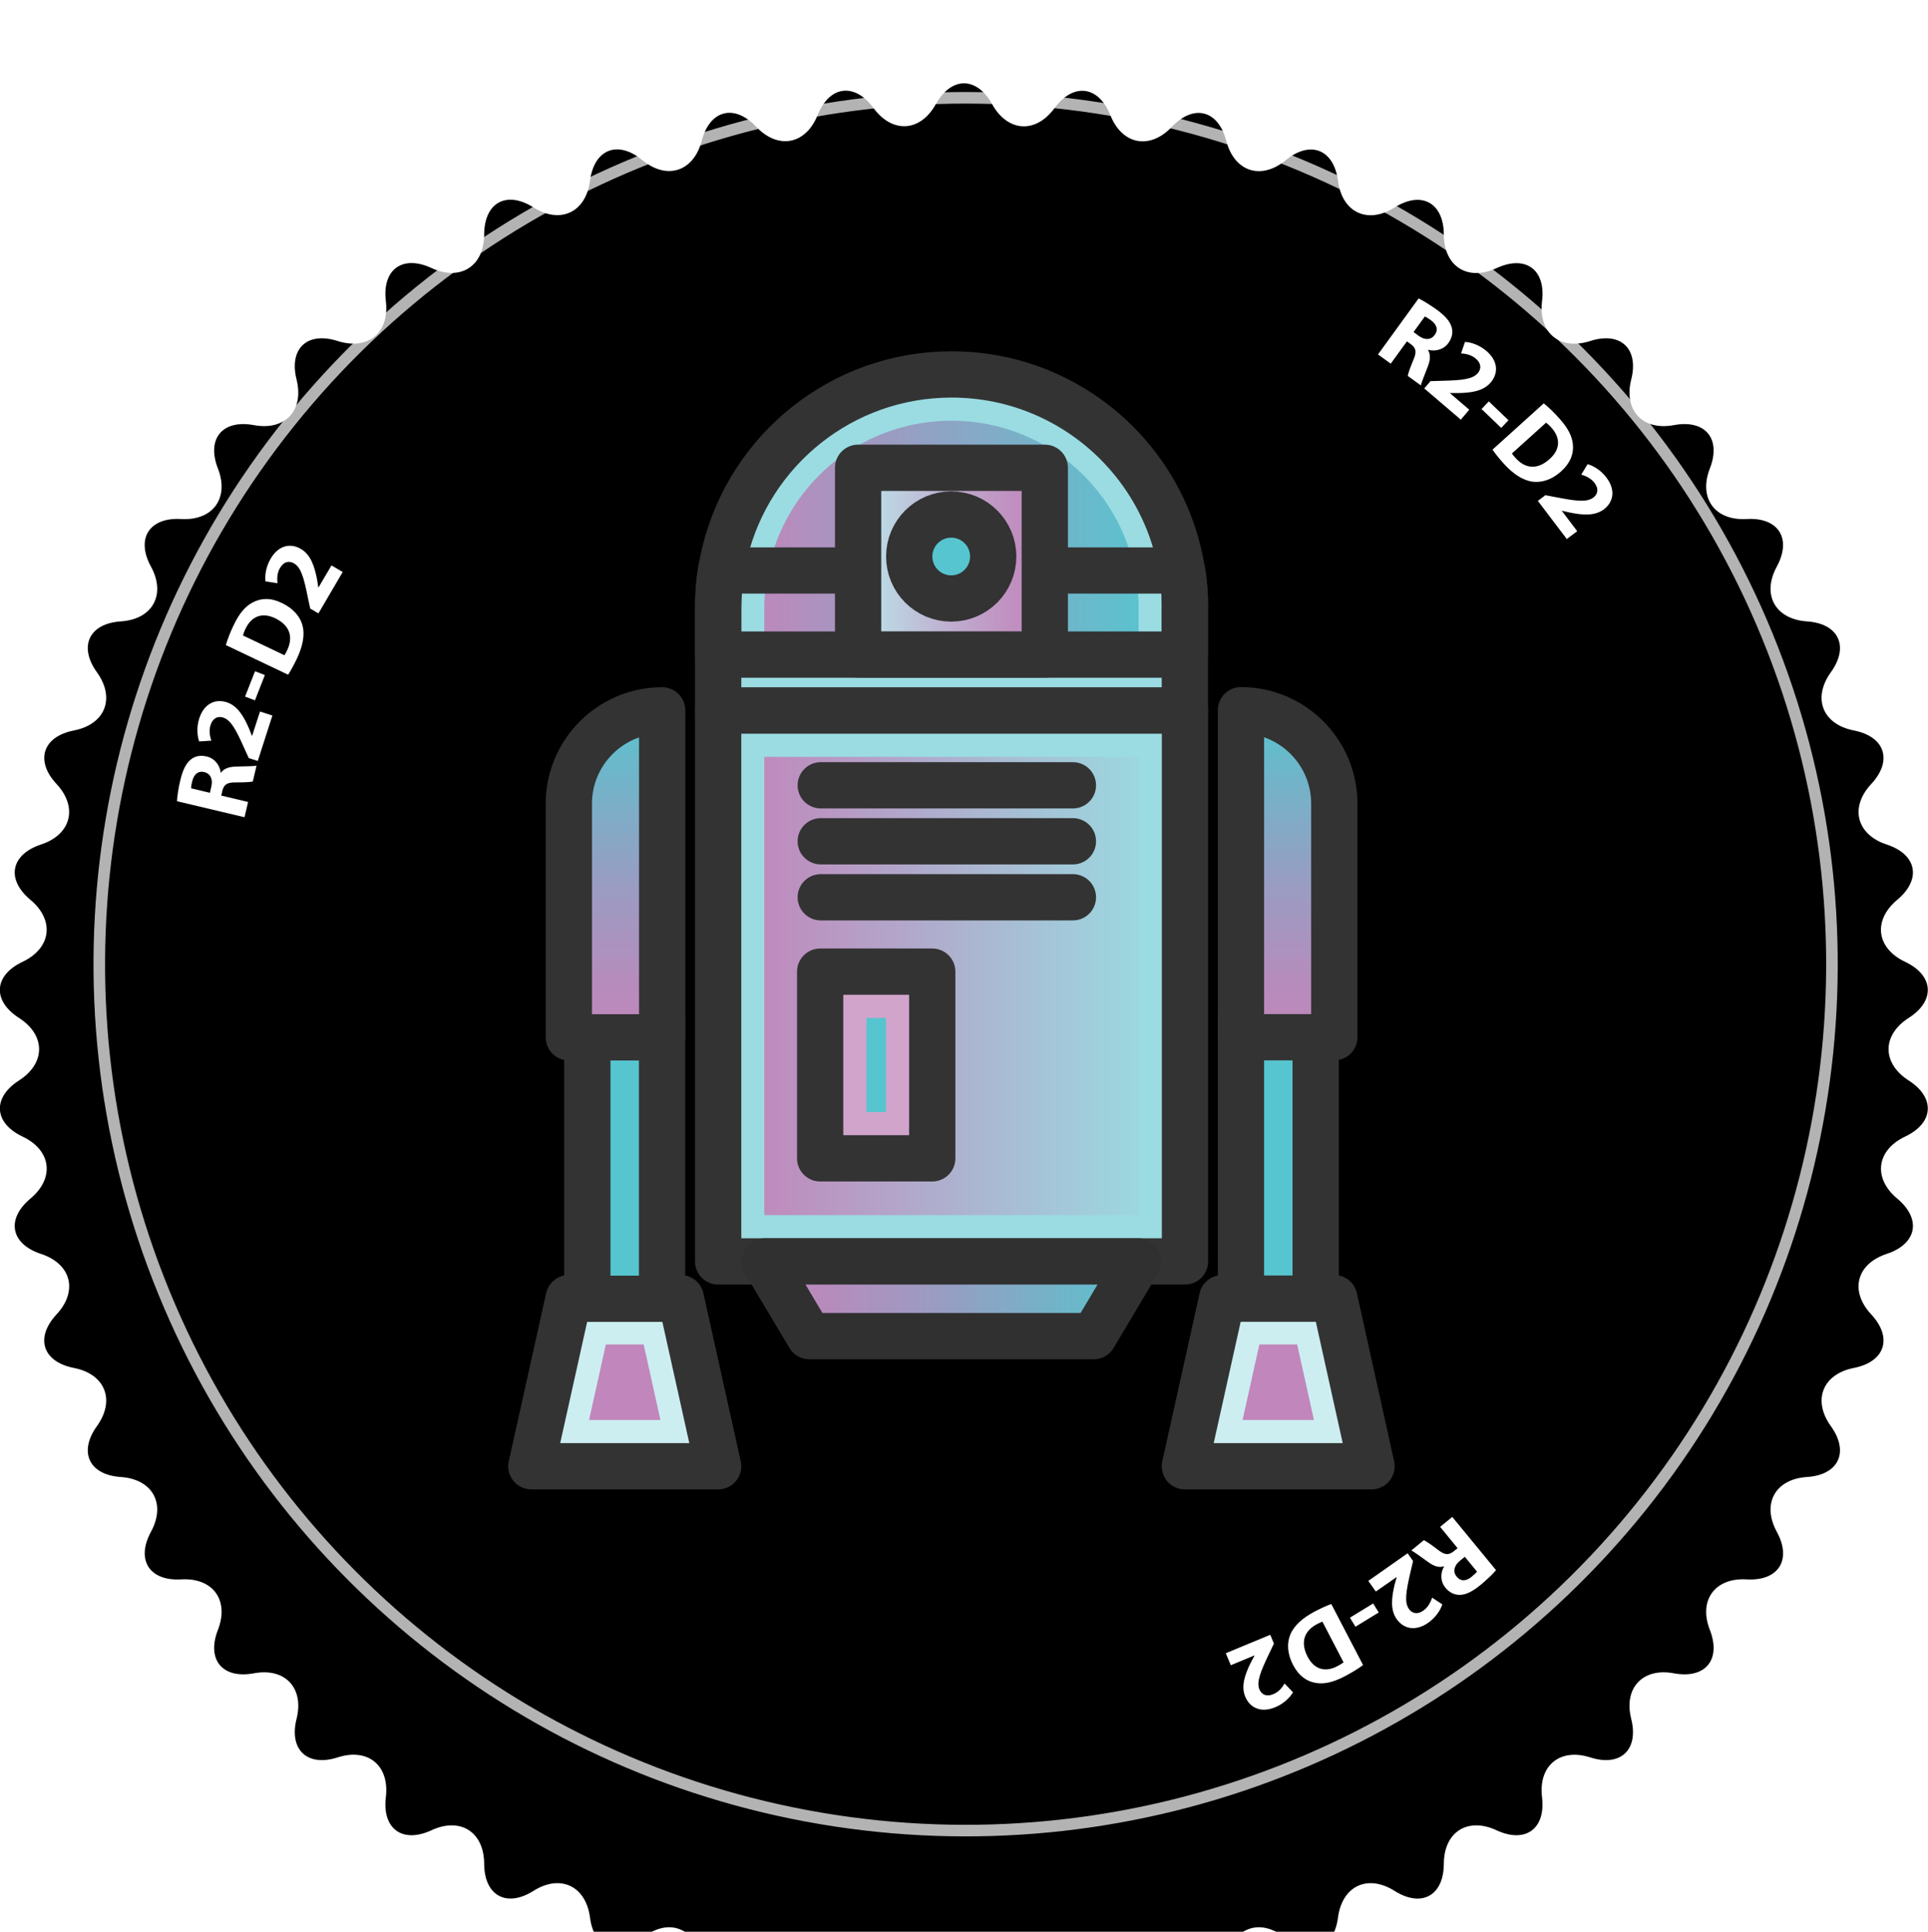 <?xml version="1.0" encoding="UTF-8"?><svg id="r2d2" xmlns="http://www.w3.org/2000/svg" xmlns:xlink="http://www.w3.org/1999/xlink" viewBox="0 0 166.69 167.01"><defs><filter id="drop-shadow-1" filterUnits="userSpaceOnUse"><feOffset dx="0" dy="7.2"/><feGaussianBlur result="blur" stdDeviation="7.2"/><feFlood flood-color="#000" flood-opacity=".75"/><feComposite in2="blur" operator="in"/><feComposite in="SourceGraphic"/></filter><linearGradient id="linear-gradient" x1="64.09" y1="46.9" x2="100.44" y2="46.9" gradientUnits="userSpaceOnUse"><stop offset="0" stop-color="#c186bb"/><stop offset="1" stop-color="#56c5cf"/></linearGradient><linearGradient id="linear-gradient-2" x1="64.09" y1="85.24" x2="100.44" y2="85.24" gradientUnits="userSpaceOnUse"><stop offset="0" stop-color="#c186bb"/><stop offset="1" stop-color="#9adce2"/></linearGradient><linearGradient id="linear-gradient-3" x1="66.12" y1="112.28" x2="98.41" y2="112.28" gradientUnits="userSpaceOnUse"><stop offset="0" stop-color="#c186bb"/><stop offset=".17" stop-color="#b68cbc"/><stop offset=".46" stop-color="#9a9cc2"/><stop offset=".83" stop-color="#6cb7ca"/><stop offset="1" stop-color="#56c5cf"/></linearGradient><linearGradient id="New_Gradient_Swatch_4" x1="111.32" y1="61.4" x2="111.32" y2="89.68" gradientUnits="userSpaceOnUse"><stop offset="0" stop-color="#56c5cf"/><stop offset=".17" stop-color="#6cb7ca"/><stop offset=".54" stop-color="#9a9cc2"/><stop offset=".83" stop-color="#b68cbc"/><stop offset="1" stop-color="#c186bb"/></linearGradient><linearGradient id="New_Gradient_Swatch_4-2" x1="53.21" y1="61.4" x2="53.21" gradientTransform="translate(106.42 151.08) rotate(-180)" xlink:href="#New_Gradient_Swatch_4"/><linearGradient id="linear-gradient-4" x1="74.19" y1="48.51" x2="90.34" y2="48.51" gradientUnits="userSpaceOnUse"><stop offset="0" stop-color="#bce8ec"/><stop offset=".11" stop-color="#bcdae5"/><stop offset=".51" stop-color="#bfacce"/><stop offset=".82" stop-color="#c090c0"/><stop offset="1" stop-color="#c186bb"/></linearGradient></defs>

<style>

      /* these are my interactive overrides */
      #smalltext { transition: all 0.5s ease; transform-origin: 50%;}

      #r2d2:hover #bg_circle { fill: brown; }

      #r2d2:hover #smalltext { fill: red; transform: rotate(170deg); }

</style>

    <script>
      // select elements you want to interact with first
      let theBadge = document.querySelector('#r2d2');

      // functions always go in the middle
      function logMyId() {        
        console.log(this.id);
      }

      // event handling at the bottom
      theBadge.addEventListener('click', logMyId);
    </script>
    
    <g id="newBadge"><path id="bg_circle" d="M80.91,1.81c1.34-2.41,3.53-2.41,4.87,0,1.34,2.41,3.76,2.56,5.39,.34,1.63-2.22,3.8-1.95,4.83,.61,1.02,2.56,3.41,3.01,5.31,1.01,1.9-2,4.01-1.46,4.71,1.21,.7,2.67,3.01,3.42,5.14,1.67,2.13-1.75,4.16-.94,4.52,1.79,.36,2.73,2.56,3.77,4.89,2.3,2.33-1.47,4.25-.41,4.26,2.34,.01,2.76,2.07,4.06,4.56,2.9,2.5-1.16,4.27,.12,3.93,2.86-.33,2.74,1.54,4.29,4.17,3.44,2.62-.84,4.22,.66,3.54,3.33-.67,2.67,.99,4.45,3.7,3.94,2.71-.5,4.1,1.18,3.1,3.75-1,2.57,.43,4.53,3.18,4.37,2.75-.16,3.92,1.69,2.61,4.11-1.32,2.42-.15,4.55,2.6,4.74,2.75,.18,3.68,2.17,2.07,4.4-1.61,2.24-.72,4.5,1.99,5.03,2.7,.53,3.38,2.61,1.5,4.63-1.88,2.02-1.27,4.37,1.34,5.23,2.62,.86,3.03,3.01,.91,4.78-2.12,1.77-1.81,4.18,.68,5.36,2.49,1.18,2.63,3.37,.31,4.85-2.32,1.49-2.32,3.92,0,5.41,2.32,1.49,2.18,3.67-.31,4.85-2.49,1.18-2.79,3.6-.68,5.36,2.12,1.77,1.71,3.91-.91,4.78-2.62,.86-3.22,3.22-1.34,5.23,1.88,2.02,1.2,4.1-1.5,4.63-2.7,.53-3.6,2.79-1.99,5.03,1.61,2.24,.68,4.22-2.07,4.4-2.75,.18-3.92,2.32-2.6,4.74,1.32,2.42,.14,4.27-2.61,4.11-2.75-.16-4.18,1.81-3.18,4.37,1,2.57-.39,4.25-3.1,3.75-2.71-.51-4.37,1.27-3.7,3.94,.67,2.67-.92,4.17-3.54,3.33-2.62-.84-4.5,.71-4.17,3.44,.33,2.74-1.44,4.02-3.93,2.86-2.5-1.16-4.55,.14-4.56,2.9-.01,2.76-1.93,3.81-4.26,2.34-2.33-1.47-4.53-.43-4.89,2.3-.36,2.73-2.39,3.54-4.52,1.79-2.13-1.75-4.45-1-5.14,1.67-.7,2.67-2.81,3.21-4.71,1.21-1.9-2-4.28-1.54-5.31,1.01-1.03,2.56-3.2,2.83-4.83,.61-1.63-2.22-4.06-2.07-5.39,.34-1.34,2.41-3.53,2.41-4.87,0-1.34-2.41-3.77-2.56-5.39-.34-1.63,2.22-3.8,1.95-4.83-.61-1.02-2.56-3.41-3.01-5.31-1.01-1.89,2-4.01,1.46-4.71-1.21-.7-2.67-3.01-3.42-5.14-1.67-2.13,1.75-4.16,.94-4.52-1.79-.36-2.73-2.56-3.77-4.89-2.3-2.33,1.47-4.25,.41-4.26-2.34-.01-2.76-2.06-4.06-4.56-2.9-2.5,1.16-4.27-.12-3.94-2.86,.33-2.74-1.54-4.29-4.17-3.44-2.62,.84-4.22-.66-3.55-3.33,.67-2.67-.99-4.45-3.7-3.94-2.71,.5-4.1-1.18-3.1-3.75,1-2.57-.43-4.53-3.18-4.37-2.75,.16-3.92-1.69-2.61-4.11,1.32-2.42,.15-4.55-2.6-4.74-2.75-.18-3.68-2.16-2.07-4.4,1.61-2.24,.72-4.5-1.99-5.03-2.71-.53-3.38-2.61-1.5-4.63,1.88-2.02,1.27-4.37-1.35-5.23-2.62-.86-3.03-3.01-.91-4.78,2.12-1.77,1.81-4.18-.68-5.36-2.49-1.18-2.62-3.37-.31-4.85,2.32-1.49,2.32-3.92,0-5.41-2.32-1.49-2.18-3.67,.31-4.85,2.49-1.18,2.79-3.6,.68-5.36-2.12-1.77-1.71-3.91,.91-4.78,2.62-.86,3.22-3.22,1.35-5.23-1.88-2.02-1.2-4.1,1.5-4.63,2.71-.53,3.6-2.79,1.99-5.03-1.61-2.24-.68-4.22,2.07-4.4,2.75-.18,3.92-2.32,2.6-4.74-1.32-2.42-.14-4.27,2.61-4.11,2.75,.16,4.18-1.81,3.18-4.37-1-2.57,.39-4.25,3.1-3.75,2.71,.51,4.37-1.27,3.7-3.94-.67-2.67,.92-4.17,3.55-3.33,2.63,.84,4.5-.71,4.17-3.45-.33-2.74,1.44-4.02,3.94-2.86,2.5,1.16,4.55-.14,4.56-2.9,.01-2.76,1.93-3.81,4.26-2.34,2.33,1.47,4.53,.43,4.89-2.3,.36-2.73,2.39-3.54,4.52-1.79,2.13,1.75,4.44,1,5.14-1.67,.7-2.67,2.82-3.21,4.71-1.21,1.9,2,4.28,1.54,5.31-1.01,1.03-2.56,3.2-2.83,4.83-.61,1.63,2.22,4.06,2.07,5.39-.34Z" filter="url(#drop-shadow-1)"/></g><g id="bg_circle-2"><g id="smalltext"><path d="M122.65,25.8c.4,.2,.96,.54,1.55,.96,.73,.53,1.16,1.01,1.31,1.54,.12,.44,.04,.91-.29,1.36-.45,.62-1.21,.73-1.74,.58l-.02,.02c.24,.38,.2,.85,0,1.39-.25,.67-.57,1.41-.61,1.67l-1.14-.82c.03-.2,.19-.68,.49-1.39,.31-.71,.22-1.03-.23-1.36l-.33-.24-1.4,1.93-1.1-.8,3.51-4.84Zm-.43,2.91l.43,.32c.55,.4,1.08,.36,1.39-.07,.33-.45,.18-.9-.32-1.27-.27-.19-.43-.29-.53-.33l-.98,1.35Z" fill="#fff"/><path d="M123.14,33.58l.54-.63,1.01-.03c1.72-.04,2.62-.14,3.07-.65,.31-.36,.34-.83-.17-1.27-.38-.33-.88-.42-1.27-.45l.34-.99c.55,.03,1.25,.27,1.85,.78,1.01,.86,1.06,1.92,.37,2.73-.64,.75-1.68,.89-2.82,.91h-.7s-.01,0-.01,0l1.68,1.44-.73,.86-3.16-2.7Z" fill="#fff"/><path d="M130.42,36.33l-.63,.66-1.7-1.63,.63-.66,1.7,1.63Z" fill="#fff"/><path d="M133.48,34.88c.4,.32,.88,.78,1.33,1.29,.77,.85,1.12,1.56,1.18,2.28,.07,.78-.21,1.57-1.01,2.29-.86,.78-1.74,1-2.5,.9-.82-.12-1.67-.67-2.46-1.55-.48-.53-.79-.94-.98-1.22l4.42-3.99Zm-2.76,4.33c.06,.1,.19,.25,.3,.37,.82,.93,1.88,1.08,2.96,.1,.94-.84,.94-1.83,.15-2.71-.2-.22-.36-.35-.46-.43l-2.95,2.66Z" fill="#fff"/><path d="M132.95,43.31l.66-.5,1,.19c1.69,.33,2.59,.43,3.14,.02,.38-.29,.51-.74,.1-1.28-.3-.4-.77-.6-1.14-.71l.55-.9c.53,.15,1.16,.53,1.63,1.16,.8,1.06,.62,2.1-.22,2.74-.78,.59-1.83,.51-2.95,.28l-.69-.16h-.01s1.34,1.77,1.34,1.77l-.9,.68-2.51-3.31Z" fill="#fff"/><path d="M129.35,135.74c-.29,.34-.76,.79-1.32,1.26-.69,.57-1.27,.87-1.82,.88-.46,0-.89-.19-1.24-.62-.49-.59-.41-1.36-.12-1.83l-.02-.02c-.43,.14-.87-.02-1.34-.36-.58-.41-1.23-.9-1.47-1.01l1.08-.89c.18,.08,.61,.36,1.22,.83,.61,.48,.94,.47,1.38,.12l.32-.26-1.51-1.84,1.05-.86,3.8,4.62Zm-2.71-1.15l-.42,.34c-.52,.43-.62,.96-.28,1.37,.35,.43,.83,.41,1.31,0,.25-.21,.39-.35,.45-.43l-1.06-1.29Z" fill="#fff"/><path d="M121.69,134.27l.48,.68-.23,.99c-.39,1.68-.52,2.57-.14,3.14,.27,.39,.72,.54,1.27,.15,.41-.29,.63-.75,.75-1.11l.88,.58c-.17,.52-.58,1.14-1.22,1.59-1.09,.76-2.12,.54-2.73-.32-.56-.8-.44-1.85-.18-2.96l.19-.68h0s-1.81,1.26-1.81,1.26l-.65-.92,3.4-2.39Z" fill="#fff"/><path d="M117.19,140.63l-.48-.78,2.01-1.23,.48,.78-2.01,1.23Z" fill="#fff"/><path d="M117.84,143.95c-.41,.31-.97,.65-1.58,.97-1.02,.53-1.78,.69-2.5,.57-.78-.13-1.47-.6-1.96-1.55-.54-1.03-.53-1.94-.24-2.64,.32-.77,1.07-1.44,2.12-1.99,.63-.33,1.1-.53,1.42-.64l2.75,5.28Zm-3.5-3.76c-.12,.04-.29,.12-.44,.2-1.11,.56-1.51,1.55-.85,2.83,.58,1.12,1.54,1.37,2.58,.82,.27-.14,.43-.25,.53-.33l-1.83-3.52Z" fill="#fff"/><path d="M109.82,141.32l.32,.77-.44,.92c-.74,1.55-1.07,2.4-.82,3.03,.18,.44,.59,.68,1.21,.42,.47-.19,.78-.59,.97-.92l.73,.76c-.28,.47-.81,.99-1.53,1.29-1.23,.51-2.19,.07-2.6-.91-.38-.91-.03-1.91,.47-2.93l.33-.62v-.02s-2.05,.85-2.05,.85l-.43-1.04,3.84-1.59Z" fill="#fff"/><path d="M15.3,69.25c.03-.45,.12-1.09,.29-1.8,.21-.88,.49-1.46,.92-1.8,.36-.29,.82-.38,1.37-.25,.75,.18,1.14,.83,1.2,1.39h.03c.26-.36,.71-.5,1.29-.52,.71-.02,1.52-.02,1.78-.08l-.32,1.37c-.19,.05-.7,.08-1.47,.08-.78-.01-1.03,.19-1.17,.74l-.09,.4,2.32,.55-.31,1.32-5.82-1.38Zm2.85-.72l.12-.52c.16-.66-.09-1.14-.6-1.26-.54-.13-.9,.18-1.05,.79-.08,.32-.1,.51-.1,.61l1.63,.39Z" fill="#fff"/><path d="M22.3,65.79l-.79-.25-.42-.92c-.7-1.57-1.13-2.36-1.78-2.58-.45-.15-.9,0-1.11,.65-.15,.48-.05,.98,.07,1.34l-1.05,.07c-.18-.52-.23-1.26,.01-2,.41-1.26,1.37-1.71,2.37-1.39,.93,.3,1.47,1.21,1.92,2.25l.26,.65h.02s.68-2.1,.68-2.1l1.07,.35-1.27,3.95Z" fill="#fff"/><path d="M22.05,58.03l.85,.33-.86,2.19-.85-.33,.86-2.19Z" fill="#fff"/><path d="M19.53,55.76c.14-.49,.38-1.11,.68-1.73,.5-1.04,1.01-1.63,1.66-1.96,.7-.37,1.54-.41,2.5,.06,1.05,.5,1.6,1.23,1.79,1.96,.21,.81,.01,1.8-.5,2.87-.31,.64-.56,1.08-.75,1.37l-5.38-2.56Zm5.06,.89c.07-.1,.16-.27,.23-.42,.54-1.12,.28-2.15-1.03-2.78-1.14-.55-2.05-.16-2.56,.9-.13,.27-.19,.46-.22,.59l3.59,1.71Z" fill="#fff"/><path d="M27.53,53.03l-.71-.42-.21-.99c-.34-1.69-.59-2.56-1.18-2.91-.41-.24-.88-.19-1.22,.39-.26,.43-.26,.94-.22,1.32l-1.04-.16c-.06-.54,.05-1.28,.45-1.96,.67-1.15,1.71-1.38,2.62-.84,.85,.5,1.17,1.5,1.39,2.62l.11,.7h.02s1.12-1.9,1.12-1.9l.97,.57-2.1,3.58Z" fill="#fff"/></g><circle id="bg_circle-3" cx="83.49" cy="83.36" r="74.9" transform="translate(-11.52 153.31) rotate(-81.32)" fill="none" opacity=".7" stroke="#fff" stroke-miterlimit="10"/></g><g id="icons"><g id="R2_D2"><g><path d="M64.09,59.43v-6.88c0-.97,.08-1.95,.23-2.91,.08-.5,.18-.98,.3-1.46,2-8.13,9.25-13.81,17.65-13.81,4.86,0,9.42,1.89,12.85,5.32,2.35,2.35,4.01,5.28,4.79,8.49,.12,.48,.22,.96,.3,1.46,.15,.96,.23,1.93,.23,2.91v6.88h-36.36Z" fill="url(#linear-gradient)"/><path d="M82.26,36.37c4.32,0,8.39,1.68,11.44,4.74,2.09,2.09,3.56,4.7,4.26,7.54,.12,.48,.2,.91,.27,1.31,.14,.85,.21,1.72,.21,2.59v4.88h-32.36v-4.88c0-.87,.07-1.74,.21-2.59,.06-.4,.15-.83,.27-1.3,1.78-7.24,8.24-12.29,15.7-12.29m0-4c-9.48,0-17.43,6.53-19.59,15.34-.13,.53-.24,1.07-.33,1.61-.17,1.05-.26,2.13-.26,3.23v8.88h40.36v-8.88c0-1.1-.09-2.18-.26-3.23-.09-.55-.2-1.08-.33-1.61-.89-3.62-2.76-6.87-5.32-9.43-3.65-3.65-8.7-5.91-14.27-5.91h0Z" fill="#9adce2"/><path d="M102.44,52.55v8.88H62.09v-8.88c0-1.1,.09-2.18,.26-3.23,.09-.55,.2-1.08,.33-1.61,2.16-8.81,10.11-15.34,19.59-15.34,5.57,0,10.62,2.26,14.27,5.91,2.56,2.56,4.43,5.8,5.32,9.43,.13,.53,.24,1.07,.33,1.61,.17,1.05,.26,2.13,.26,3.23Z" fill="none" stroke="#333" stroke-linecap="round" stroke-linejoin="round" stroke-width="4"/></g><g><rect x="64.09" y="63.43" width="36.36" height="43.62" fill="url(#linear-gradient-2)"/><path d="M98.44,65.43v39.62h-32.36v-39.62h32.36m4-4H62.09v47.62h40.36V61.43h0Z" fill="#9adce2"/><rect x="62.09" y="61.43" width="40.36" height="47.62" fill="none" stroke="#333" stroke-linecap="round" stroke-linejoin="round" stroke-width="4"/></g><g><polygon points="104.94 124.76 107.28 114.23 113.75 114.23 116.09 124.76 104.94 124.76" fill="#c186bb"/><path d="M112.15,116.23l1.45,6.53h-6.17l1.45-6.53h3.27m3.21-4h-9.69l-3.23,14.53h16.14l-3.23-14.53h0Z" fill="#cceef1"/><polygon points="105.67 112.23 115.36 112.23 118.58 126.76 102.44 126.76 105.67 112.23" fill="none" stroke="#333" stroke-linejoin="round" stroke-width="4"/></g><polygon points="94.56 115.51 69.97 115.51 66.12 109.05 98.41 109.05 94.56 115.51" fill="url(#linear-gradient-3)" stroke="#303030" stroke-linecap="round" stroke-linejoin="round" stroke-width="4"/><rect x="107.29" y="88.06" width="6.46" height="24.21" fill="#56c5cf" stroke="#333" stroke-linejoin="round" stroke-width="4"/><path d="M107.29,61.4h0c4.45,0,8.07,3.62,8.07,8.07v20.2h-8.07v-28.27h0Z" fill="url(#New_Gradient_Swatch_4)" stroke="#333" stroke-linejoin="round" stroke-width="4"/><g><polygon points="48.44 124.76 50.78 114.23 57.25 114.23 59.59 124.76 48.44 124.76" fill="#c186bb"/><path d="M55.65,116.23l1.45,6.53h-6.17l1.45-6.53h3.27m3.21-4h-9.69l-3.23,14.53h16.14l-3.23-14.53h0Z" fill="#cceef1"/><polygon points="58.86 112.23 49.17 112.23 45.94 126.76 62.09 126.76 58.86 112.23" fill="none" stroke="#333" stroke-linejoin="round" stroke-width="4"/></g><rect x="50.79" y="88.06" width="6.46" height="24.21" transform="translate(108.03 200.34) rotate(180)" fill="#56c5cf" stroke="#333" stroke-linejoin="round" stroke-width="4"/><path d="M49.17,61.4h8.07v20.2c0,4.45-3.62,8.07-8.07,8.07h0v-28.27h0Z" transform="translate(106.42 151.08) rotate(180)" fill="url(#New_Gradient_Swatch_4-2)" stroke="#333" stroke-linejoin="round" stroke-width="4"/><path d="M102.44,52.55v4.04H62.09v-4.04c0-1.1,.09-2.42,.26-3.23h39.84c.17,.81,.26,2.13,.26,3.23Z" fill="none" stroke="#333" stroke-linejoin="round" stroke-width="4"/><rect x="74.19" y="40.44" width="16.14" height="16.14" fill="url(#linear-gradient-4)" stroke="#333" stroke-linejoin="round" stroke-width="4"/><circle cx="82.24" cy="48.11" r="3.63" fill="#56c5cf" stroke="#333" stroke-linejoin="round" stroke-width="4"/><line x1="70.96" y1="67.89" x2="92.76" y2="67.89" fill="none" stroke="#333" stroke-linecap="round" stroke-linejoin="round" stroke-width="4"/><line x1="70.96" y1="72.73" x2="92.76" y2="72.73" fill="none" stroke="#333" stroke-linecap="round" stroke-linejoin="round" stroke-width="4"/><line x1="70.96" y1="77.57" x2="92.76" y2="77.57" fill="none" stroke="#333" stroke-linecap="round" stroke-linejoin="round" stroke-width="4"/><g><rect x="72.91" y="86" width="5.69" height="12.14" fill="#56c5cf"/><path d="M76.6,88v8.14h-1.69v-8.14h1.69m4-4h-9.69v16.14h9.69v-16.14h0Z" fill="#d1a4cc"/><rect x="70.91" y="84" width="9.69" height="16.14" fill="none" stroke="#333" stroke-linejoin="round" stroke-width="4"/></g></g></g></svg>
